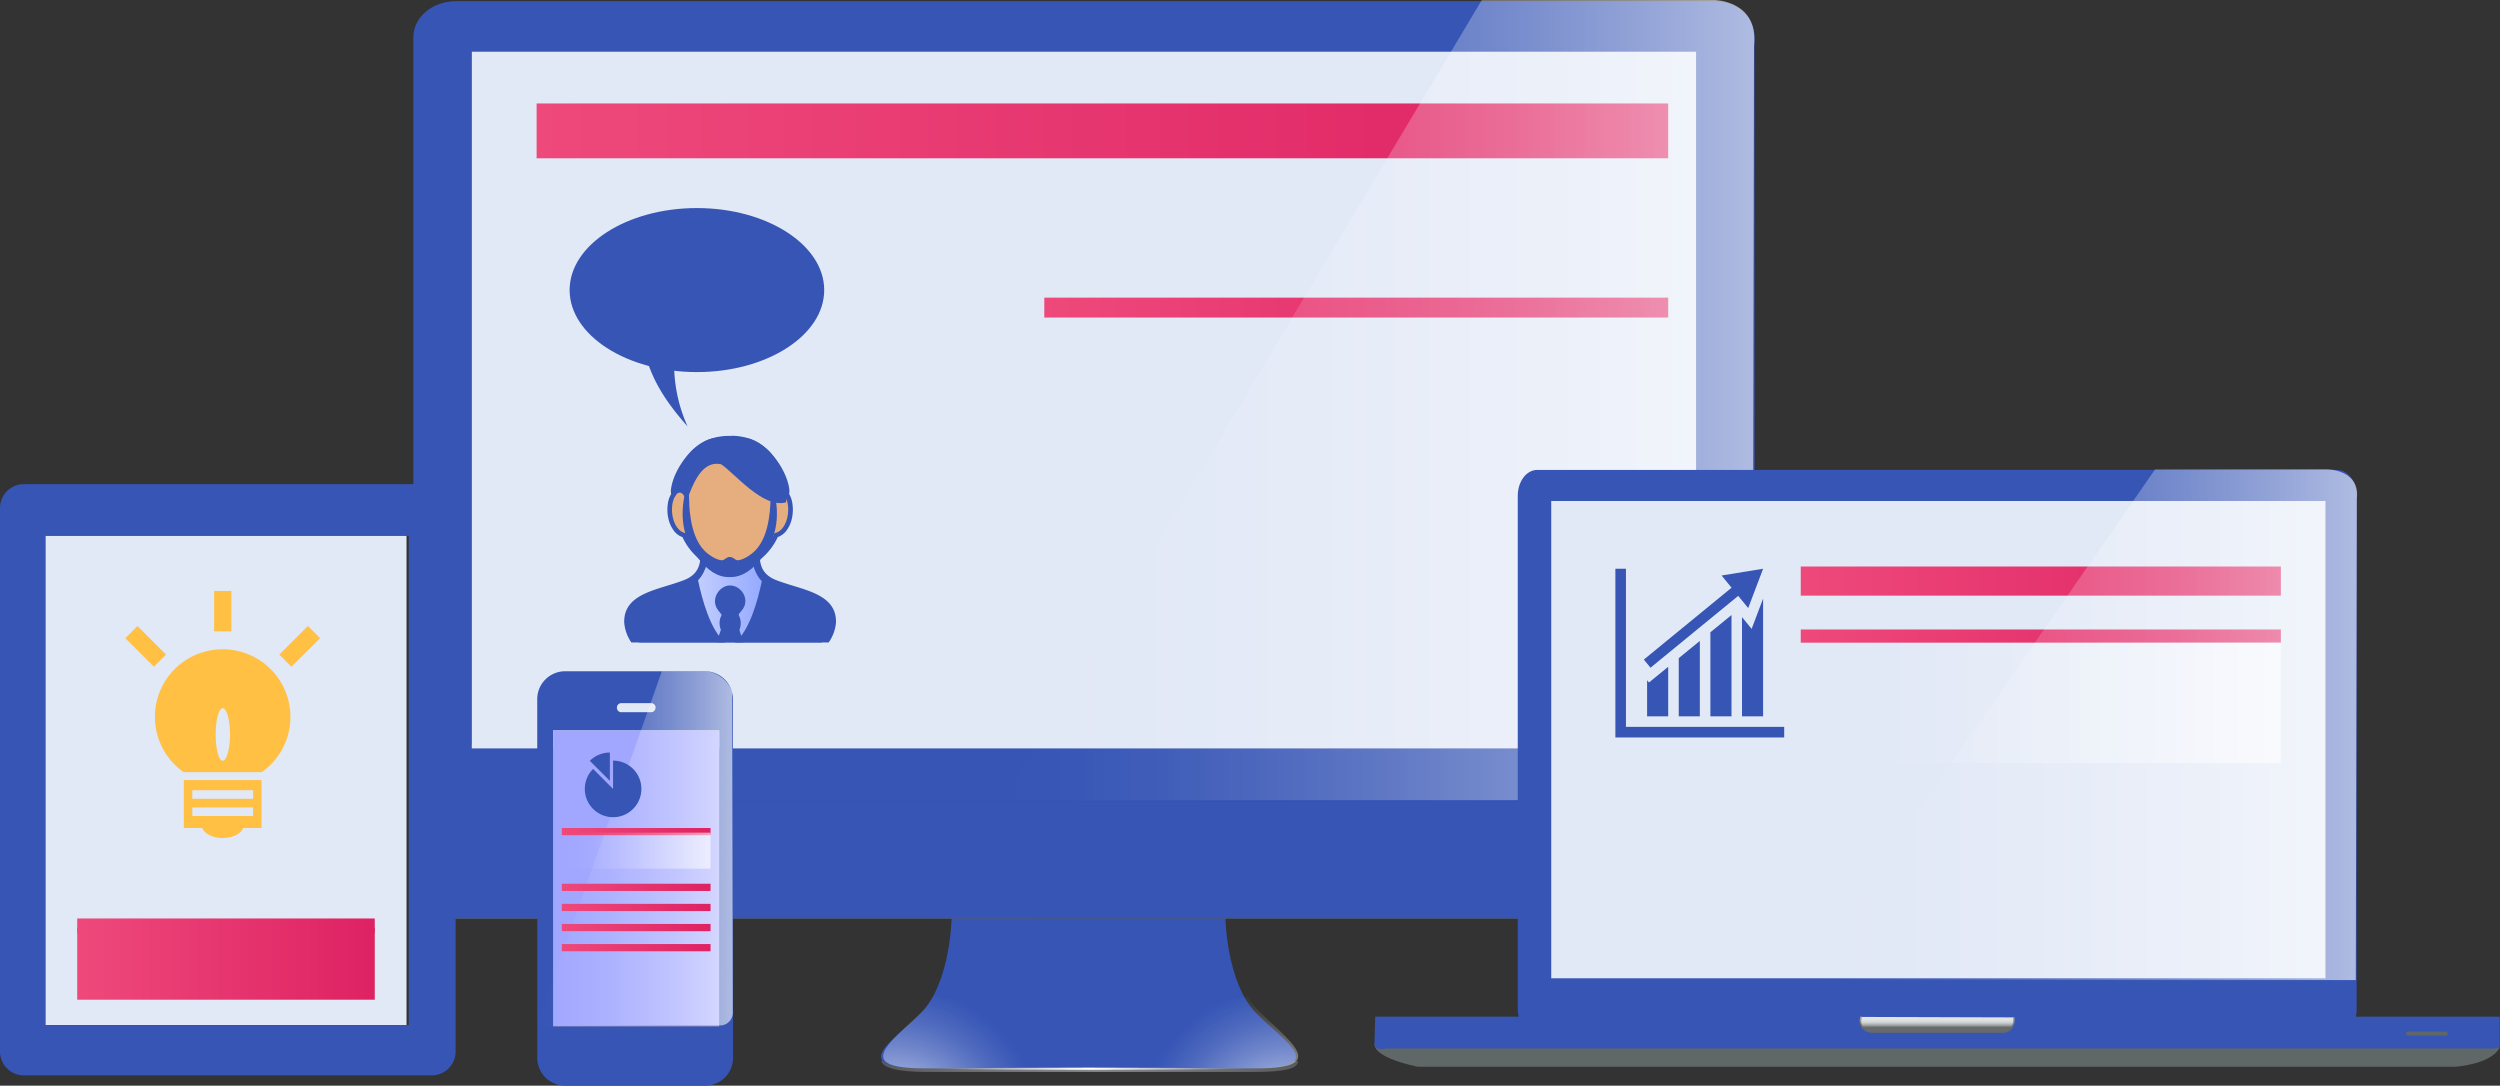 <svg xmlns="http://www.w3.org/2000/svg" xmlns:xlink="http://www.w3.org/1999/xlink" viewBox="0 0 684.05 297.06"><rect x="0" y="0" width="684.05" height="297.06" fill="#333333" stroke="none"/><defs><style>.cls-1{isolation:isolate;}.cls-2{fill:url(#linear-gradient);}.cls-13,.cls-3{fill:#3655b5;}.cls-4{fill:url(#radial-gradient);}.cls-5{fill:url(#radial-gradient-2);}.cls-6{fill:url(#linear-gradient-2);}.cls-7{fill:url(#linear-gradient-3);}.cls-8{fill:#e1e8f6;}.cls-9{fill:#a1a7ff;}.cls-10,.cls-17,.cls-25,.cls-26,.cls-34{opacity:0.6;mix-blend-mode:overlay;}.cls-10{fill:url(#linear-gradient-4);}.cls-11{fill:url(#linear-gradient-5);}.cls-12{fill:url(#linear-gradient-6);}.cls-13,.cls-14,.cls-15{fill-rule:evenodd;}.cls-14{fill:url(#linear-gradient-7);}.cls-15{fill:#e6ae7f;}.cls-16{fill:#ffc043;}.cls-17{fill:url(#linear-gradient-8);}.cls-18{fill:#5f6767;}.cls-19{fill:url(#linear-gradient-9);}.cls-20{fill:url(#linear-gradient-10);}.cls-21{fill:url(#linear-gradient-11);}.cls-22{fill:url(#linear-gradient-12);}.cls-23{fill:url(#linear-gradient-13);}.cls-24{fill:url(#linear-gradient-14);}.cls-25{fill:url(#linear-gradient-15);}.cls-26{fill:url(#linear-gradient-16);}.cls-27{fill:url(#linear-gradient-17);}.cls-28{fill:url(#linear-gradient-18);}.cls-29{fill:url(#linear-gradient-19);}.cls-30{fill:url(#linear-gradient-20);}.cls-31{fill:url(#linear-gradient-21);}.cls-32{fill:url(#linear-gradient-22);}.cls-33{fill:url(#linear-gradient-23);}.cls-34{fill:url(#linear-gradient-24);}</style><linearGradient id="linear-gradient" x1="240.38" y1="291.53" x2="357.08" y2="291.53" gradientUnits="userSpaceOnUse"><stop offset="0.01" stop-color="#58595b"/><stop offset="0.28" stop-color="#757679"/><stop offset="0.51" stop-color="#88898d"/><stop offset="1" stop-color="#58595b"/></linearGradient><radialGradient id="radial-gradient" cx="353.19" cy="311.67" r="42.42" gradientUnits="userSpaceOnUse"><stop offset="0" stop-color="#fff"/><stop offset="0.17" stop-color="#fff" stop-opacity="0.78"/><stop offset="0.4" stop-color="#fff" stop-opacity="0.5"/><stop offset="0.6" stop-color="#fff" stop-opacity="0.29"/><stop offset="0.78" stop-color="#fff" stop-opacity="0.13"/><stop offset="0.92" stop-color="#fff" stop-opacity="0.04"/><stop offset="1" stop-color="#fff" stop-opacity="0"/></radialGradient><radialGradient id="radial-gradient-2" cx="842.36" cy="311.67" r="42.42" gradientTransform="matrix(-1, 0, 0, 1, 1086.05, 0)" xlink:href="#radial-gradient"/><linearGradient id="linear-gradient-2" x1="252.73" y1="292.43" x2="343.03" y2="292.43" gradientUnits="userSpaceOnUse"><stop offset="0.01" stop-color="#fff" stop-opacity="0"/><stop offset="0.18" stop-color="#fff" stop-opacity="0.38"/><stop offset="0.34" stop-color="#fff" stop-opacity="0.71"/><stop offset="0.45" stop-color="#fff" stop-opacity="0.92"/><stop offset="0.51" stop-color="#fff"/><stop offset="1" stop-color="#fff" stop-opacity="0"/></linearGradient><linearGradient id="linear-gradient-3" x1="106.67" y1="247.41" x2="505.65" y2="221.26" gradientUnits="userSpaceOnUse"><stop offset="0" stop-color="#78797d"/><stop offset="0.32" stop-color="#737478"/><stop offset="0.49" stop-color="#6d6f73"/><stop offset="1" stop-color="#6d6f73"/></linearGradient><linearGradient id="linear-gradient-4" x1="146.83" y1="232.12" x2="200.5" y2="232.12" gradientUnits="userSpaceOnUse"><stop offset="0" stop-color="#fff" stop-opacity="0"/><stop offset="0.09" stop-color="#fff" stop-opacity="0.02"/><stop offset="0.22" stop-color="#fff" stop-opacity="0.09"/><stop offset="0.36" stop-color="#fff" stop-opacity="0.2"/><stop offset="0.51" stop-color="#fff" stop-opacity="0.35"/><stop offset="0.68" stop-color="#fff" stop-opacity="0.54"/><stop offset="0.85" stop-color="#fff" stop-opacity="0.77"/><stop offset="1" stop-color="#fff"/></linearGradient><linearGradient id="linear-gradient-5" x1="146.83" y1="35.81" x2="456.45" y2="35.81" gradientUnits="userSpaceOnUse"><stop offset="0" stop-color="#ee497b"/><stop offset="1" stop-color="#de2263"/></linearGradient><linearGradient id="linear-gradient-6" x1="285.74" y1="84.19" x2="456.45" y2="84.19" xlink:href="#linear-gradient-5"/><linearGradient id="linear-gradient-7" x1="191.03" y1="160.62" x2="208.48" y2="160.62" gradientUnits="userSpaceOnUse"><stop offset="0" stop-color="#c2ceff"/><stop offset="1" stop-color="#95aaff"/></linearGradient><linearGradient id="linear-gradient-8" x1="274.68" y1="109.46" x2="480.03" y2="109.46" xlink:href="#linear-gradient-4"/><linearGradient id="linear-gradient-9" x1="530.07" y1="282.61" x2="530.07" y2="278.25" gradientUnits="userSpaceOnUse"><stop offset="0.34" stop-color="#676b6c"/><stop offset="0.36" stop-color="#707475"/><stop offset="0.46" stop-color="#989b9c"/><stop offset="0.55" stop-color="#b7b9bb"/><stop offset="0.64" stop-color="#cdcfd1"/><stop offset="0.73" stop-color="#daddde"/><stop offset="0.81" stop-color="#dfe1e3"/><stop offset="0.98" stop-color="#e3e5e7"/></linearGradient><linearGradient id="linear-gradient-10" x1="510.1" y1="282.23" x2="510.1" y2="278.15" gradientUnits="userSpaceOnUse"><stop offset="0.02" stop-color="#5f6767"/><stop offset="0.48" stop-color="#676b6c"/><stop offset="0.51" stop-color="#717576"/><stop offset="0.62" stop-color="#878a8b"/><stop offset="0.72" stop-color="#949899"/><stop offset="0.81" stop-color="#999c9d"/></linearGradient><linearGradient id="linear-gradient-11" x1="531.27" y1="282.43" x2="531.27" y2="278.37" xlink:href="#linear-gradient-10"/><linearGradient id="linear-gradient-12" x1="550.82" y1="278.46" x2="550.82" y2="278.37" xlink:href="#linear-gradient-10"/><linearGradient id="linear-gradient-13" x1="492.72" y1="159" x2="624.09" y2="159" xlink:href="#linear-gradient-5"/><linearGradient id="linear-gradient-14" x1="492.72" y1="174.05" x2="624.09" y2="174.05" xlink:href="#linear-gradient-5"/><linearGradient id="linear-gradient-15" x1="492.72" y1="192.32" x2="624.09" y2="192.32" xlink:href="#linear-gradient-4"/><linearGradient id="linear-gradient-16" x1="492.72" y1="198.29" x2="644.95" y2="198.29" xlink:href="#linear-gradient-4"/><linearGradient id="linear-gradient-17" x1="21.13" y1="253.29" x2="102.54" y2="253.29" xlink:href="#linear-gradient-5"/><linearGradient id="linear-gradient-18" x1="21.13" y1="263.7" x2="102.54" y2="263.7" xlink:href="#linear-gradient-5"/><linearGradient id="linear-gradient-19" x1="153.72" y1="227.55" x2="194.42" y2="227.55" xlink:href="#linear-gradient-5"/><linearGradient id="linear-gradient-20" x1="153.72" y1="242.8" x2="194.42" y2="242.8" xlink:href="#linear-gradient-5"/><linearGradient id="linear-gradient-21" x1="153.72" y1="248.3" x2="194.42" y2="248.3" xlink:href="#linear-gradient-5"/><linearGradient id="linear-gradient-22" x1="153.72" y1="253.8" x2="194.42" y2="253.8" xlink:href="#linear-gradient-5"/><linearGradient id="linear-gradient-23" x1="153.72" y1="259.3" x2="194.42" y2="259.3" xlink:href="#linear-gradient-5"/><linearGradient id="linear-gradient-24" x1="153.72" y1="232.76" x2="194.42" y2="232.76" xlink:href="#linear-gradient-4"/></defs><title>Devices Supported</title><g class="cls-1"><g id="Layer_1" data-name="Layer 1"><path class="cls-2" d="M241.09,290.31v-.41c0,2.12,3.75,3.41,12.76,3.41H343c9,0,12.16-1,12.18-3H241.09Z"/><path class="cls-3" d="M343.64,277.12c-8-8.19-8.34-25.81-8.34-25.81H260.37s-.3,17.62-8.34,25.81-20.63,15.19,1.21,15.19h89.18C364.26,292.31,351.67,285.31,343.64,277.12Z"/><path class="cls-4" d="M305,292.31c4.46-9,18.71-17.86,36.43-19.59a19.24,19.24,0,0,0,2.8,3.7c7.9,8.05,20.19,15.89-.09,15.89Z"/><path class="cls-5" d="M291.87,292.31c-4.46-9-18.71-17.86-36.43-19.59a19.24,19.24,0,0,1-2.8,3.7c-7.9,8.05-20.19,15.89.09,15.89Z"/><path class="cls-6" d="M252.73,292.43c7.53-.13,15-.19,22.58-.24l22.57-.07,22.57.07,11.29.09,11.29.15-11.29.15-11.29.08-22.57.07-22.57-.07C267.78,292.61,260.26,292.55,252.73,292.43Z"/><path class="cls-7" d="M113.09,240.25c0,6,5.66,11.06,11.69,11.06H469.06a11.13,11.13,0,0,0,11-11.06V219.31h-367Z"/><path class="cls-3" d="M469.06.31H124.78c-6,0-11.69,4-11.69,10v209h367v-209C480.09,4.3,475.09.31,469.06.31Zm-5,203h-335v-189h335Z"/><path class="cls-3" d="M113.09,239c0,6,5.66,12.27,11.69,12.27H469.06c6,0,11-6.24,11-12.27V219.31h-367Z"/><rect class="cls-8" x="129.09" y="14.15" width="335" height="190.63"/><rect class="cls-8" x="12.43" y="146.46" width="98.8" height="134.03"/><path class="cls-3" d="M124.67,139a6.53,6.53,0,0,0-6.53-6.53H6.53A6.53,6.53,0,0,0,0,139V287.71a6.53,6.53,0,0,0,6.53,6.53H118.14a6.53,6.53,0,0,0,6.53-6.53ZM111.84,280.49H12.38V146.65h99.46Z"/><path class="cls-3" d="M200.54,191.3a7.64,7.64,0,0,0-7.63-7.63H154.59A7.64,7.64,0,0,0,147,191.3v98.13a7.64,7.64,0,0,0,7.63,7.63h38.32a7.64,7.64,0,0,0,7.63-7.63Zm-21.18,2.38a1.21,1.21,0,0,1-1.21,1.2H170a1.2,1.2,0,0,1-1.2-1.2v-.08a1.21,1.21,0,0,1,1.2-1.21h8.18a1.21,1.21,0,0,1,1.21,1.21Zm17.44,87.18H151.32v-81H196.8Z"/><rect class="cls-9" x="151.33" y="199.87" width="45.47" height="80.99"/><path class="cls-10" d="M181.09,183.67h12.33a8.7,8.7,0,0,1,6.91,5.58l.17,87.61a3.52,3.52,0,0,1-3.08,3.72c-3.36-.25-50.59,0-50.59,0"/><rect class="cls-11" x="146.83" y="28.31" width="309.62" height="15"/><rect class="cls-12" x="285.74" y="81.44" width="170.72" height="5.5"/><path class="cls-13" d="M172.75,175.79a11.16,11.16,0,0,1-1.95-5.45c-.21-8.16,9.5-8.91,16.41-11.63s3.73-9.48,3.67-15.84h17.78c-.06,6.36-3.24,13.12,3.67,15.84s16.63,3.47,16.41,11.63a11.06,11.06,0,0,1-2,5.45Z"/><path class="cls-13" d="M175.24,165.67c2.67-2.64,8.37-3.6,13.45-5.39s5.82-9.61,5.42-14.28l11.36-.8c-.41,4.67-.11,13,5,15.08s10.78,2.72,13.86,5.21c3.4,2.76,2.46,6.87.5,10.3l-49.92,0C173.07,172.18,171.53,169.32,175.24,165.67Z"/><path class="cls-14" d="M191,158.79c1.69-1.71,2.56-4.37,2.94-7,1.32-2,2.8-4.27,3.93-6l3.58-.25c1.14,1.74,2.68,4,4.06,6.11.34,2.83,1.18,5.63,2.94,7.38-1.1,5.26-3.31,13.37-7.33,16.8H198.4C194.32,172.3,192.11,164,191,158.79Z"/><path class="cls-13" d="M196.2,175.76c1.21-5.2,3-5.62.46-8.57s.06-7,3.11-7,5.72,3.93,3.15,6.89-.81,3.48.4,8.68Z"/><path class="cls-3" d="M215,133.91a7,7,0,0,1,1.81,3.85,11,11,0,0,1-.11,4,8.63,8.63,0,0,1-1.6,3.54,5,5,0,0,1-2.28,1.64,17.31,17.31,0,0,1-5.24,6.49,13,13,0,0,1-7.8,2.54v-2.53a10.52,10.52,0,0,0,6.32-2,14.79,14.79,0,0,0,4.66-6,1.27,1.27,0,0,1,1-.77,2.31,2.31,0,0,0,1.41-.9,6.16,6.16,0,0,0,1.1-2.5,8.36,8.36,0,0,0,.09-3.07A4.27,4.27,0,0,0,213,135.5h0a1.25,1.25,0,0,1-.46-.87,15.28,15.28,0,0,0-4-9.52,11.91,11.91,0,0,0-8.74-3.34v-2.52a14.34,14.34,0,0,1,10.51,4.07A17.55,17.55,0,0,1,215,133.91ZM199.77,156a13,13,0,0,1-7.79-2.54,17.12,17.12,0,0,1-5.24-6.49,5,5,0,0,1-2.28-1.65,8.53,8.53,0,0,1-1.6-3.53,11.05,11.05,0,0,1-.12-4,7.1,7.1,0,0,1,1.81-3.85,17.58,17.58,0,0,1,4.71-10.59,14.34,14.34,0,0,1,10.51-4.07v2.52a11.87,11.87,0,0,0-8.73,3.34,15.25,15.25,0,0,0-4,9.46,1.23,1.23,0,0,1-.47.93,4.27,4.27,0,0,0-1.31,2.66,8.58,8.58,0,0,0,.09,3.07,6.3,6.3,0,0,0,1.1,2.5,2.33,2.33,0,0,0,1.41.9h0a1.25,1.25,0,0,1,.95.72,14.91,14.91,0,0,0,4.68,6,10.55,10.55,0,0,0,6.31,2Z"/><path class="cls-15" d="M213.79,134.52c3.24,2.61,2.1,10.71-1.87,11.36-2.27,5.05-6.44,8.84-12.15,8.84s-9.87-3.79-12.14-8.84c-4-.65-5.12-8.75-1.88-11.36.67-7.41,5.07-14,14-14S213.13,127.11,213.79,134.52Z"/><path class="cls-13" d="M199.58,120.51c-5.86.13-11.36,8.57-11.05,15.51.16,3.63-.21,2.69-.87.76-.35-1-.88-2-1.69-2a1.44,1.44,0,0,0-1.17.89c-.46,1-1.43,0-1.21-1.78.69-5.55,6.32-13.37,12.11-14.1a38.09,38.09,0,0,1,8.27,0c5.76.81,11.31,8.57,12,14.08.22,1.78-.75,2.75-1.21,1.78a1.44,1.44,0,0,0-1.17-.89c-.81,0-1.34,1-1.69,2-.66,1.93-1,2.87-.81-.76.3-6.88-5.17-15.24-11-15.5Z"/><path class="cls-3" d="M199.67,157.9c-3.5.14-6.29-2.2-8.36-4.81-2.95-3.72-5.92-9.25-3.84-18.35,2.41-10.57.84-3.33,1,.38.1,2.54,0,11.17,4.26,15.54,1.08,1.1,3.2,2.57,4.83,2.65.71-.08,1.27-.91,2-.91h.24c.76,0,1.32.83,2,.91,1.63-.08,3.75-1.55,4.83-2.65,4.3-4.37,4.16-13,4.26-15.54.12-3.71-1.45-11,1-.38,2.07,9.1-.89,14.63-3.84,18.35C206,155.7,203.17,158,199.67,157.9Z"/><path class="cls-13" d="M199.79,174.22c1.6,0,2.9-1.67,2.9-3.71s-1.3-3.71-2.9-3.71-2.91,1.67-2.91,3.71S198.18,174.22,199.79,174.22Z"/><path class="cls-13" d="M188.47,135.49c2.24-6,4.86-9.31,8.85-8.46,3.81,2.58,11.52,12.15,17.73,10.43,1.88-7.69-3-10.12-3.54-10.48-.29-.18-5.27-7-11.14-7.44C194.93,119.16,188.56,124.76,188.47,135.49Z"/><path class="cls-13" d="M190.69,101.81c19.18,0,34.83-10.08,34.83-22.44s-15.65-22.44-34.83-22.44S155.86,67,155.86,79.37,171.51,101.81,190.69,101.81Z"/><path class="cls-13" d="M188.13,116.67a41.55,41.55,0,0,1-2.87-25.26c.11,1.11-9.86-.19-9.69.85C177.08,101.75,180.88,108.48,188.13,116.67Z"/><path class="cls-16" d="M60.94,177.66a18.49,18.49,0,0,0-10.7,33.61h21.4a18.5,18.5,0,0,0-10.7-33.61Zm0,30.5c-1.08,0-1.93-3.22-1.93-7.19s.86-7.19,1.93-7.19,2,3.21,2,7.19S62,208.16,60.93,208.16Z"/><path class="cls-16" d="M50.3,226.56h5c.67,1.57,2.87,2.75,5.63,2.75s5-1.18,5.62-2.75h5V213.45H50.3Zm2.32-10.34H69.25v2.35H52.62Zm0,4.71H69.25v2.35H52.62Z"/><path class="cls-16" d="M58.59,161.69H63.3v11.06H58.59Zm-24.3,12.93,3.33-3.32,7.82,7.81-3.32,3.33Zm42.14,4.49,7.82-7.82,3.33,3.33-7.83,7.82Z"/><rect class="cls-8" x="285.74" y="86.94" width="170.72" height="64.51"/><path class="cls-17" d="M405.46,0h63.6s12.19.09,10.87,12.51l-.39,206.42H274.68"/><path class="cls-3" d="M644.83,276.16c0,3.9-2.36,7.07-5.27,7.07h-219c-2.91,0-5.27-3.17-5.27-7.07V135.66c0-3.9,2.36-7.07,5.27-7.07h219c2.91,0,5.27,3.17,5.27,7.07Z"/><rect class="cls-8" x="424.45" y="137.08" width="211.85" height="130.6"/><path class="cls-18" d="M376.21,285.36s-1.91,3.56,11.66,6.52h284s9.5-.6,12-5.08l0-2.46Z"/><path class="cls-3" d="M376.28,278.18H684v7.91s.46,1.05-3.16.79H379.18s-2.84.79-3.1-1.06Z"/><path class="cls-18" d="M669.74,282.8a.52.52,0,0,1-.46.55H658.81a.52.52,0,0,1-.46-.55h0a.52.52,0,0,1,.46-.56h10.47a.52.52,0,0,1,.46.56Z"/><path class="cls-19" d="M509.25,278.25s-1.18,3.95,2.77,4.34h35.7s3.8.5,3.29-4.21Z"/><path class="cls-20" d="M509.45,278.24h0v-.09h-.44s-1.07,3.43,2.26,4.08C508.46,281.39,509.45,278.24,509.45,278.24Z"/><path class="cls-21" d="M551.21,278.37h-.38v.09c.27,4.45-3.31,3.84-3.31,3.84h-35.7a3.92,3.92,0,0,1-.51-.07,4.34,4.34,0,0,0,.91.17h35.7S551.61,283,551.21,278.37Z"/><path class="cls-22" d="M550.83,278.46v-.09h0A.28.28,0,0,0,550.83,278.46Z"/><path class="cls-3" d="M488.19,198.89v2.89H442V155.62h2.89v43.27Zm-5.77-43.27-11.36,1.85,2.73,3.34-24,19.66,1.82,2.23,24-19.66,2.73,3.34Zm-3.14,16.46-2.63-3.22V196h5.77V163.78Zm-19.94,8V196h5.77V175.37Zm-8.15,6.67-.51-.62V196h5.77V182.45ZM468,173v23h5.77V168.29Z"/><rect class="cls-23" x="492.72" y="155.01" width="131.37" height="7.97"/><rect class="cls-24" x="492.72" y="172.24" width="131.37" height="3.61"/><rect class="cls-25" x="492.72" y="175.85" width="131.37" height="32.94"/><path class="cls-26" d="M589.68,128.42h47.14s9,.06,8.06,8l-.29,131.74H492.72"/><rect class="cls-27" x="21.13" y="251.31" width="81.41" height="3.96"/><rect class="cls-28" x="21.13" y="253.85" width="81.41" height="19.69"/><path class="cls-3" d="M161.39,208.18a7.75,7.75,0,0,1,5.48-2.27v7.74Zm6.36-.06v7.75l-5.47-5.48a7.74,7.74,0,1,0,5.47-2.27Z"/><rect class="cls-29" x="153.72" y="226.56" width="40.7" height="1.98"/><rect class="cls-30" x="153.72" y="241.81" width="40.7" height="1.98"/><rect class="cls-31" x="153.72" y="247.31" width="40.7" height="1.98"/><rect class="cls-32" x="153.72" y="252.81" width="40.7" height="1.98"/><rect class="cls-33" x="153.72" y="258.31" width="40.7" height="1.98"/><rect class="cls-34" x="153.72" y="227.83" width="40.7" height="9.85"/></g></g></svg>